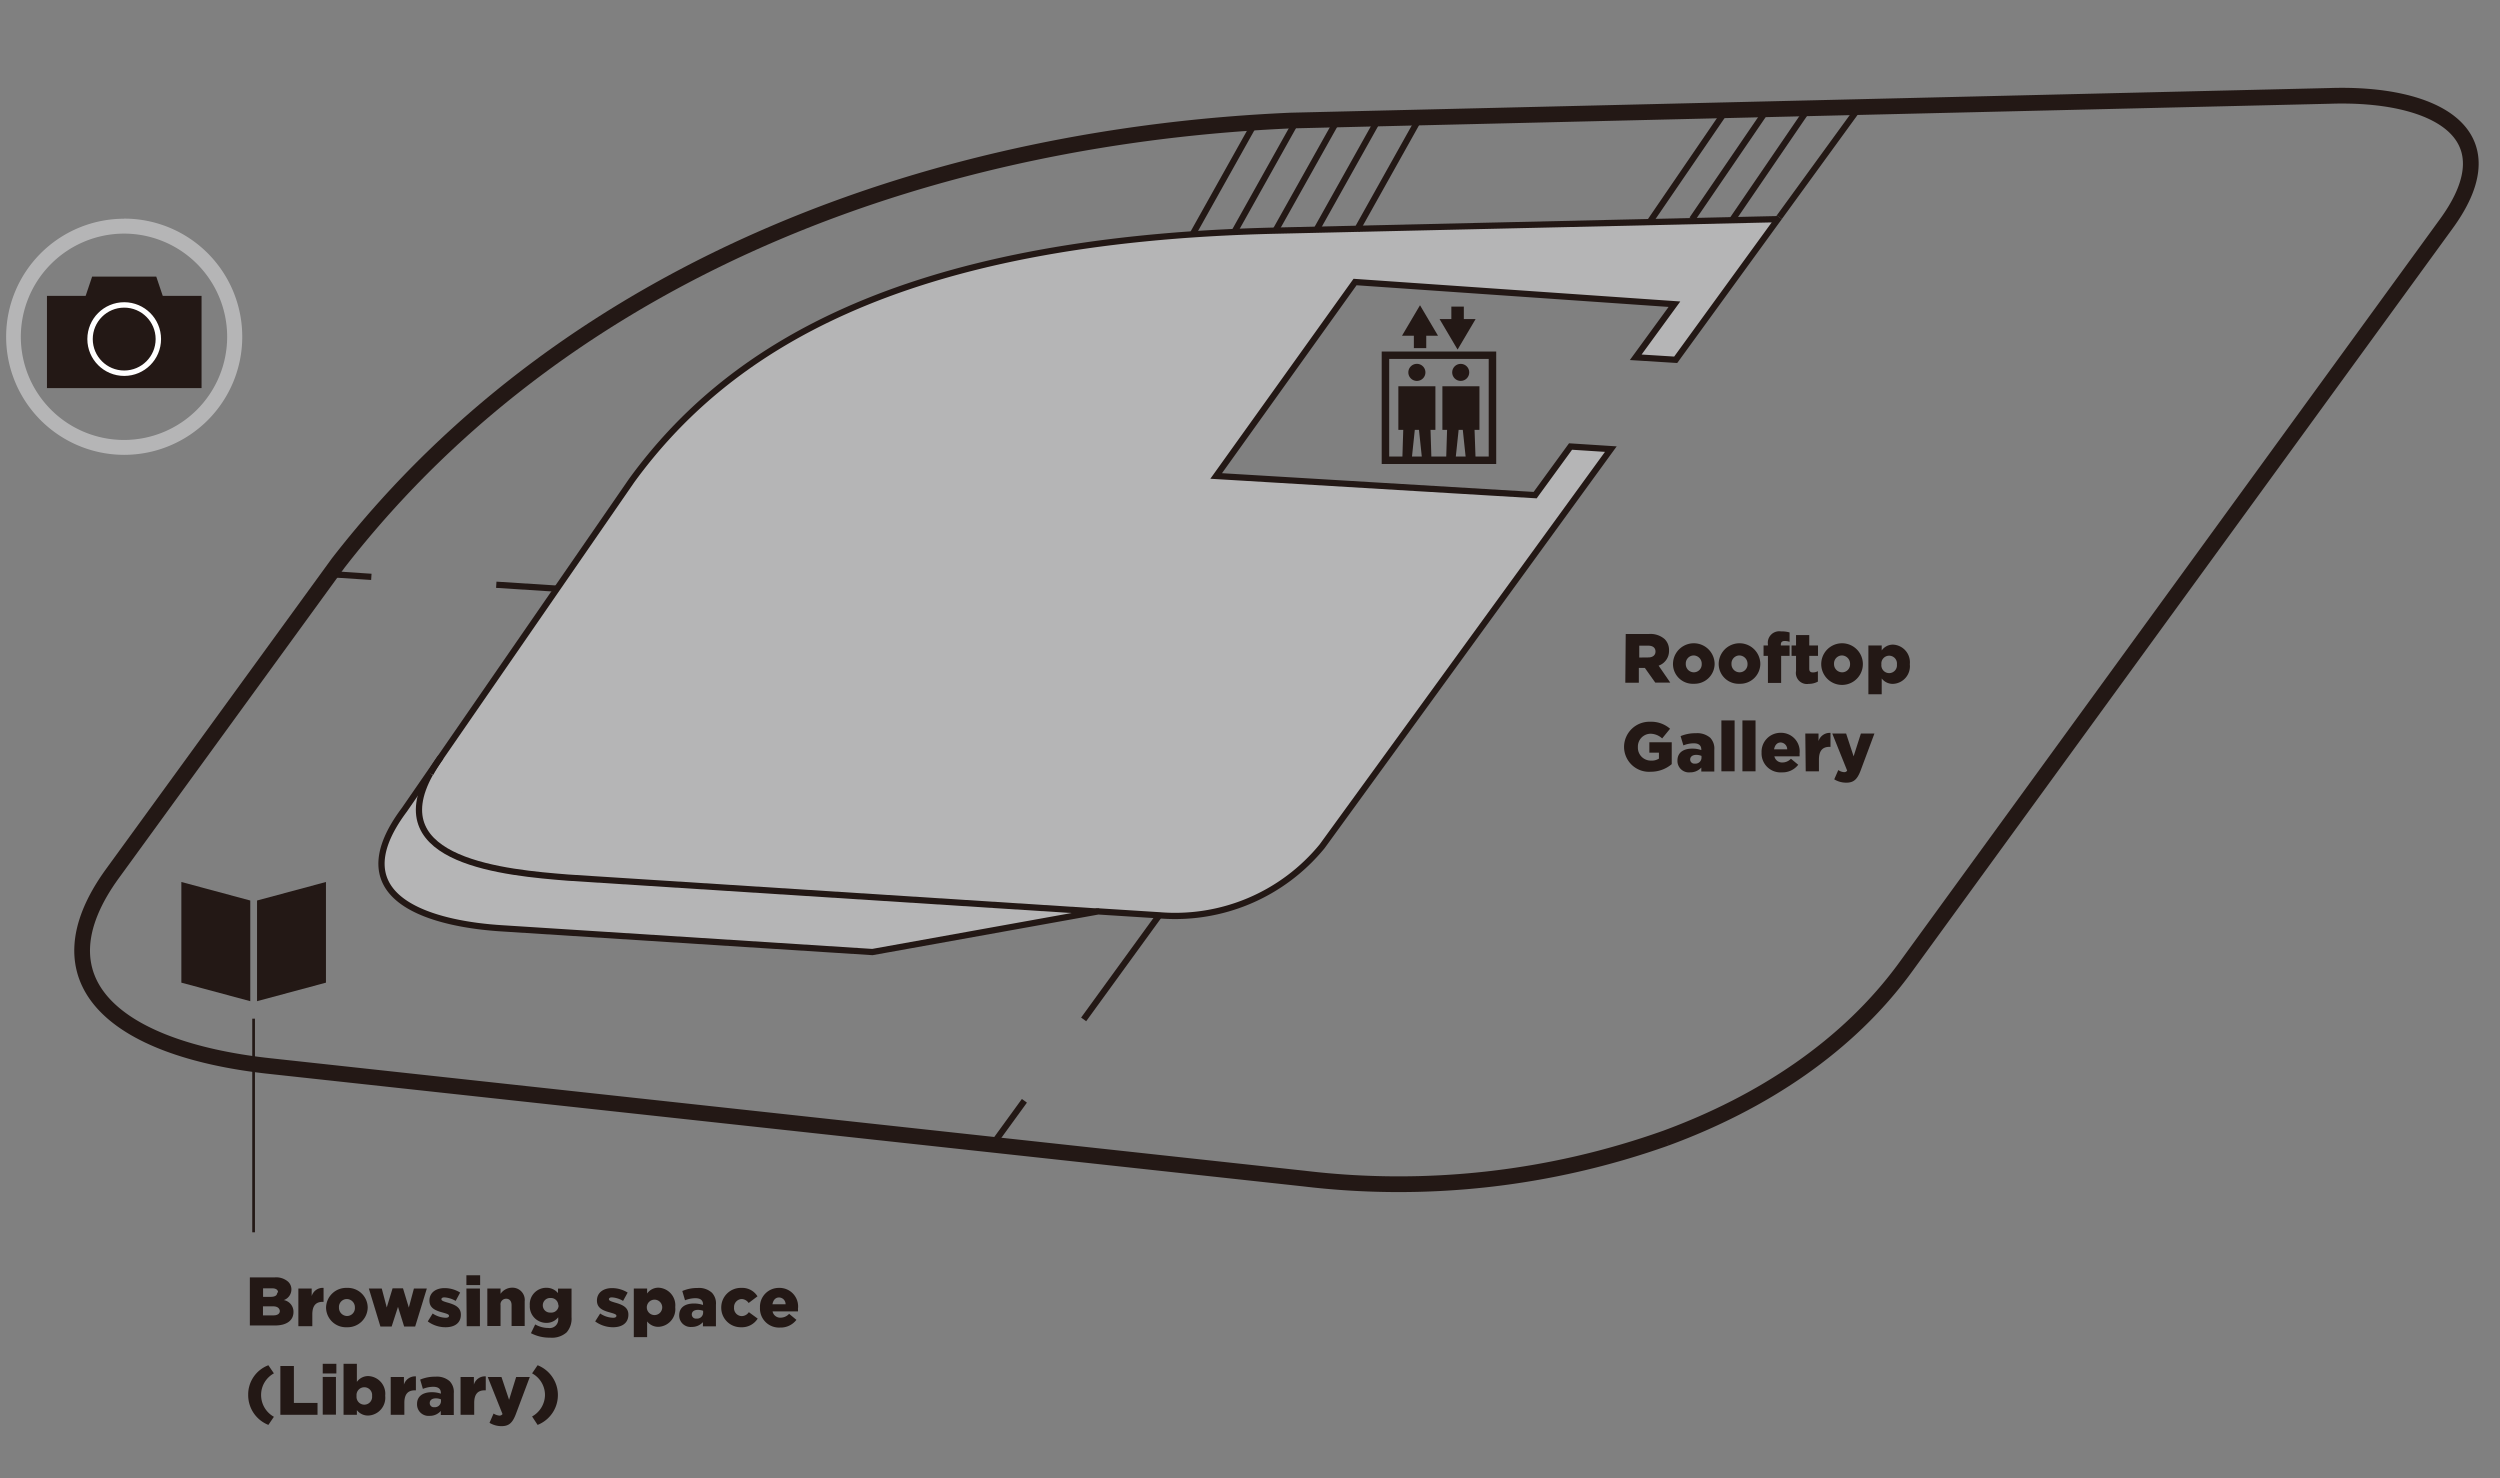 <svg id="レイヤー_1" data-name="レイヤー 1" xmlns="http://www.w3.org/2000/svg" viewBox="0 0 240.14 142"><rect x="0" y="0" width="240.14" height="142" fill="#808080" stroke="none"/><defs><style>.cls-1,.cls-6{fill:#b5b5b6;}.cls-1,.cls-2,.cls-3,.cls-5{stroke:#231815;}.cls-1,.cls-2,.cls-3,.cls-5,.cls-7{stroke-miterlimit:10;}.cls-1,.cls-2{stroke-width:0.6px;}.cls-2,.cls-3,.cls-5,.cls-7{fill:none;}.cls-3{stroke-width:1.51px;}.cls-4{fill:#231815;}.cls-5{stroke-width:0.26px;}.cls-7{stroke:#fff;stroke-width:0.52px;}</style></defs><title>アートボード 1</title><path class="cls-1" d="M150.86,42.89l-3.4,4.67h0l-30.64-1.84,13.34-18.63,30.68,2.13-3.72,5.1,3.84.24,9.95-13.69-.13.18-48.1,1.1c-36.64.8-53,11.65-62,24L38.83,77.8c-6.62,8.86,3.36,11,9.37,11.37l35.6,2.28,21.78-3.92-.33,0,6.12.39A18.25,18.25,0,0,0,127,81.29l27.73-38.15Z"/><line class="cls-2" x1="98.4" y1="105.74" x2="95.34" y2="109.95"/><line class="cls-2" x1="111.37" y1="87.9" x2="104.09" y2="97.92"/><line class="cls-2" x1="35.67" y1="55.41" x2="31.71" y2="55.15"/><line class="cls-2" x1="53.61" y1="56.55" x2="47.67" y2="56.17"/><line class="cls-2" x1="170.91" y1="20.87" x2="178.51" y2="10.42"/><path class="cls-1" d="M41.32,74.3c-4.73,8.48,7.33,9.53,13.24,10l50.69,3.25"/><path class="cls-1" d="M42.35,72.71a15.62,15.62,0,0,0-1,1.59"/><line class="cls-2" x1="173.54" y1="10.66" x2="166.32" y2="21.23"/><line class="cls-2" x1="169.76" y1="10.49" x2="162.54" y2="21.06"/><line class="cls-2" x1="165.99" y1="10.32" x2="158.46" y2="21.33"/><line class="cls-2" x1="130.32" y1="22.12" x2="136.34" y2="11.36"/><line class="cls-2" x1="132.45" y1="11.37" x2="126.42" y2="22.14"/><line class="cls-2" x1="128.55" y1="11.39" x2="122.52" y2="22.15"/><line class="cls-2" x1="124.65" y1="11.41" x2="118.63" y2="22.17"/><line class="cls-2" x1="120.76" y1="11.42" x2="114.61" y2="22.41"/><path class="cls-3" d="M160,109.33c9.28-3.41,17.52-8.83,23.05-16.44L235,21.47c6.39-8.8-1.33-12.58-11.17-12.26L124,11.58C91.34,13,55.36,24.64,32.49,54.08L10.81,83.9c-7.56,10.41.32,16.84,14.9,18.48l99.56,10.83A76.53,76.53,0,0,0,160,109.33"/><path class="cls-4" d="M24,122.7h2.4a1.74,1.74,0,0,1,1.28.42,1,1,0,0,1,.31.76v0a1.08,1.08,0,0,1-.73,1,1.14,1.14,0,0,1,.93,1.15h0c0,.8-.65,1.29-1.77,1.29H24Zm2.71,1.45c0-.26-.21-.4-.59-.4h-.85v.82H26c.4,0,.63-.13.63-.41Zm-.45,1.33h-1v.87h1c.4,0,.62-.16.62-.43v0C26.84,125.65,26.64,125.48,26.21,125.48Z"/><path class="cls-4" d="M28.66,123.77h1.28v.73a1.1,1.1,0,0,1,1.14-.79v1.34H31c-.67,0-1,.38-1,1.21v1.13H28.66Z"/><path class="cls-4" d="M31.32,125.6v0a1.93,1.93,0,0,1,2-1.89,1.91,1.91,0,0,1,2,1.88h0a1.93,1.93,0,0,1-2,1.9A1.91,1.91,0,0,1,31.32,125.6Zm2.77,0v0a.79.79,0,0,0-.78-.82.76.76,0,0,0-.75.81h0a.79.79,0,0,0,.77.82A.76.76,0,0,0,34.09,125.6Z"/><path class="cls-4" d="M35.43,123.77h1.24l.48,1.82.56-1.84h1l.56,1.85.49-1.83H41l-1.12,3.65H38.82l-.59-1.89-.61,1.89H36.54Z"/><path class="cls-4" d="M41.09,126.93l.47-.76a2.39,2.39,0,0,0,1.24.41c.22,0,.33-.07.33-.19v0c0-.14-.21-.2-.59-.31-.72-.19-1.29-.43-1.29-1.15v0c0-.77.62-1.2,1.46-1.2a2.82,2.82,0,0,1,1.49.43l-.43.8a2.48,2.48,0,0,0-1.08-.34c-.19,0-.29.07-.29.18h0c0,.14.21.21.59.32.71.2,1.28.45,1.28,1.16h0c0,.8-.59,1.21-1.48,1.21A2.87,2.87,0,0,1,41.09,126.93Z"/><path class="cls-4" d="M44.8,122.5h1.32v.94H44.8Zm0,1.27H46.1v3.62H44.83Z"/><path class="cls-4" d="M46.81,123.77h1.27v.51a1.36,1.36,0,0,1,1.09-.59A1.18,1.18,0,0,1,50.4,125v2.37H49.14v-2c0-.4-.21-.62-.52-.62a.54.54,0,0,0-.54.62v2H46.81Z"/><path class="cls-4" d="M51,128.06l.41-.84a2.56,2.56,0,0,0,1.27.34.82.82,0,0,0,.94-.89v-.14a1.41,1.41,0,0,1-1.11.54,1.59,1.59,0,0,1-1.62-1.68h0a1.58,1.58,0,0,1,1.57-1.69,1.43,1.43,0,0,1,1.14.51v-.43H54.9v2.75a2,2,0,0,1-.47,1.45,2.12,2.12,0,0,1-1.59.51A3.84,3.84,0,0,1,51,128.06Zm2.63-2.67h0a.71.71,0,0,0-.75-.71.7.7,0,0,0-.74.71v0a.69.69,0,0,0,.74.69A.7.7,0,0,0,53.66,125.39Z"/><path class="cls-4" d="M57.17,126.93l.48-.76a2.34,2.34,0,0,0,1.24.41c.22,0,.32-.07.32-.19v0c0-.14-.2-.2-.58-.31-.72-.19-1.29-.43-1.29-1.15v0c0-.77.62-1.2,1.45-1.2a2.85,2.85,0,0,1,1.5.43l-.44.8a2.4,2.4,0,0,0-1.07-.34c-.19,0-.29.07-.29.18h0c0,.14.21.21.58.32.72.2,1.29.45,1.29,1.16h0c0,.8-.6,1.21-1.48,1.21A2.92,2.92,0,0,1,57.17,126.93Z"/><path class="cls-4" d="M60.88,123.77h1.28v.48a1.31,1.31,0,0,1,1.09-.56,1.69,1.69,0,0,1,1.61,1.87v0a1.7,1.7,0,0,1-1.6,1.89,1.35,1.35,0,0,1-1.1-.52v1.51H60.88Zm2.73,1.81h0a.74.74,0,1,0-1.48,0h0a.74.74,0,1,0,1.48,0Z"/><path class="cls-4" d="M65.24,126.35h0c0-.76.56-1.14,1.42-1.14a2.64,2.64,0,0,1,.87.14v-.06c0-.38-.24-.59-.73-.59a2.74,2.74,0,0,0-1,.2l-.26-.89a3.57,3.57,0,0,1,1.46-.29,1.84,1.84,0,0,1,1.38.45,1.48,1.48,0,0,1,.39,1.15v2.08H67.52V127a1.42,1.42,0,0,1-1.07.46A1.1,1.1,0,0,1,65.24,126.35Zm2.3-.27v-.17a1.49,1.49,0,0,0-.5-.09c-.37,0-.59.17-.59.45h0a.4.4,0,0,0,.45.39A.58.58,0,0,0,67.54,126.08Z"/><path class="cls-4" d="M69.28,125.6v0a1.88,1.88,0,0,1,1.94-1.89,1.71,1.71,0,0,1,1.54.81l-.85.64a.83.83,0,0,0-.68-.38.77.77,0,0,0-.72.81h0a.76.76,0,0,0,.73.83.83.83,0,0,0,.69-.38l.85.62a1.79,1.79,0,0,1-1.6.83A1.87,1.87,0,0,1,69.28,125.6Z"/><path class="cls-4" d="M73,125.6v0a1.81,1.81,0,0,1,1.83-1.89,1.78,1.78,0,0,1,1.82,2,2.35,2.35,0,0,1,0,.26H74.21a.75.75,0,0,0,.78.6,1.11,1.11,0,0,0,.81-.37l.7.58a1.9,1.9,0,0,1-1.57.74A1.83,1.83,0,0,1,73,125.6Zm2.46-.32a.64.64,0,0,0-.63-.65c-.34,0-.56.25-.63.65Z"/><path class="cls-4" d="M23.84,134a3,3,0,0,1,1.94-2.86l.53.78A2.36,2.36,0,0,0,25.08,134a2.39,2.39,0,0,0,1.23,2.09l-.53.78A3.07,3.07,0,0,1,23.84,134Z"/><path class="cls-4" d="M26.93,131.21h1.3v3.55H30.5v1.14H26.93Z"/><path class="cls-4" d="M31,131h1.31v.93H31Zm0,1.26h1.27v3.63H31Z"/><path class="cls-4" d="M34.28,135.45v.45H33V131h1.28v1.74a1.32,1.32,0,0,1,1.09-.56A1.7,1.7,0,0,1,37,134.07h0a1.71,1.71,0,0,1-1.6,1.9A1.33,1.33,0,0,1,34.28,135.45Zm1.46-1.36v0a.75.75,0,1,0-1.49,0v0a.75.75,0,1,0,1.49,0Z"/><path class="cls-4" d="M37.53,132.27H38.8V133a1.12,1.12,0,0,1,1.15-.79v1.34h-.11c-.66,0-1,.38-1,1.21v1.14H37.53Z"/><path class="cls-4" d="M40.06,134.86v0c0-.75.57-1.13,1.42-1.13a2.64,2.64,0,0,1,.87.14v-.06c0-.39-.24-.6-.73-.6a2.74,2.74,0,0,0-1,.2l-.26-.89a3.59,3.59,0,0,1,1.47-.28,1.83,1.83,0,0,1,1.37.44,1.49,1.49,0,0,1,.39,1.15v2.09H42.34v-.39a1.38,1.38,0,0,1-1.07.47A1.1,1.1,0,0,1,40.06,134.86Zm2.3-.28v-.16a1.24,1.24,0,0,0-.5-.1c-.37,0-.58.18-.58.45h0a.39.39,0,0,0,.44.4A.59.59,0,0,0,42.36,134.58Z"/><path class="cls-4" d="M44.24,132.27h1.28V133a1.1,1.1,0,0,1,1.14-.79v1.34h-.11c-.66,0-1,.38-1,1.21v1.14H44.24Z"/><path class="cls-4" d="M49.58,132.27h1.31l-1.33,3.54c-.32.85-.66,1.18-1.38,1.18a2.21,2.21,0,0,1-1.16-.32l.39-.89a1.31,1.31,0,0,0,.56.2.36.36,0,0,0,.3-.15l-1.42-3.56h1.32l.73,2.19Z"/><path class="cls-4" d="M51.11,136.06A2.4,2.4,0,0,0,52.35,134a2.37,2.37,0,0,0-1.24-2.08l.53-.78a3.08,3.08,0,0,1,0,5.73Z"/><path class="cls-4" d="M156.16,60.9h2.22a2.06,2.06,0,0,1,1.53.5,1.47,1.47,0,0,1,.41,1.09h0a1.49,1.49,0,0,1-1,1.45l1.12,1.63H159L158,64.16h-.58v1.42h-1.3Zm2.17,2.25c.43,0,.69-.22.69-.56h0c0-.38-.27-.57-.7-.57h-.86v1.14Z"/><path class="cls-4" d="M160.7,63.79h0a2,2,0,0,1,4,0v0a1.93,1.93,0,0,1-2,1.89A1.9,1.9,0,0,1,160.7,63.79Zm2.76,0h0a.79.79,0,0,0-.77-.83.77.77,0,0,0-.76.81v0a.78.78,0,0,0,.77.81A.76.76,0,0,0,163.46,63.79Z"/><path class="cls-4" d="M165.09,63.79h0a2,2,0,0,1,4,0v0a1.93,1.93,0,0,1-2,1.89A1.91,1.91,0,0,1,165.09,63.79Zm2.77,0h0a.8.8,0,0,0-.78-.83.77.77,0,0,0-.76.81v0a.78.78,0,0,0,.77.81A.76.76,0,0,0,167.86,63.79Z"/><path class="cls-4" d="M169.82,63h-.42V62h.42V61.9a1.1,1.1,0,0,1,1.26-1.25,2.7,2.7,0,0,1,.82.1v.9a1.4,1.4,0,0,0-.47-.08c-.24,0-.37.11-.37.34V62h.84v1h-.81v2.6h-1.27Z"/><path class="cls-4" d="M172.52,64.46V63h-.43V62h.43V61h1.27V62h.84v1h-.84v1.23c0,.26.11.36.35.36a1,1,0,0,0,.48-.12v1a1.79,1.79,0,0,1-.88.22A1.06,1.06,0,0,1,172.52,64.46Z"/><path class="cls-4" d="M174.94,63.79h0a2,2,0,0,1,4,0v0a2,2,0,0,1-4,0Zm2.77,0h0a.8.8,0,0,0-.78-.83.77.77,0,0,0-.76.81v0a.78.78,0,0,0,.77.81A.76.76,0,0,0,177.71,63.79Z"/><path class="cls-4" d="M179.47,62h1.28v.48a1.31,1.31,0,0,1,1.09-.56,1.7,1.7,0,0,1,1.61,1.88h0a1.7,1.7,0,0,1-1.6,1.89,1.33,1.33,0,0,1-1.1-.52v1.52h-1.28Zm2.74,1.82v0a.75.75,0,1,0-1.49,0v0a.75.75,0,1,0,1.49,0Z"/><path class="cls-4" d="M156,71.76v0a2.43,2.43,0,0,1,2.52-2.43,2.73,2.73,0,0,1,1.9.67l-.76.93a1.68,1.68,0,0,0-1.14-.45,1.23,1.23,0,0,0-1.19,1.28v0a1.24,1.24,0,0,0,1.27,1.3,1.28,1.28,0,0,0,.75-.19V72.3h-.92v-1h2.15v2.1a3.09,3.09,0,0,1-2,.73A2.4,2.4,0,0,1,156,71.76Z"/><path class="cls-4" d="M161.13,73.05h0c0-.76.57-1.14,1.42-1.14a2.55,2.55,0,0,1,.87.14V72c0-.38-.23-.6-.72-.6a2.7,2.7,0,0,0-1,.2l-.27-.89a3.63,3.63,0,0,1,1.47-.28,1.9,1.9,0,0,1,1.38.44,1.51,1.51,0,0,1,.39,1.16v2.08h-1.25v-.38a1.43,1.43,0,0,1-1.08.46A1.1,1.1,0,0,1,161.13,73.05Zm2.31-.27v-.17a1.32,1.32,0,0,0-.51-.1c-.36,0-.58.18-.58.45v0a.4.4,0,0,0,.45.39A.58.58,0,0,0,163.44,72.78Z"/><path class="cls-4" d="M165.35,69.2h1.27v4.89h-1.27Z"/><path class="cls-4" d="M167.37,69.2h1.26v4.89h-1.26Z"/><path class="cls-4" d="M169.21,72.29h0a1.82,1.82,0,0,1,1.83-1.9,1.79,1.79,0,0,1,1.82,2,2.35,2.35,0,0,1,0,.26h-2.42a.75.75,0,0,0,.78.59,1.11,1.11,0,0,0,.81-.36l.7.58a1.9,1.9,0,0,1-1.57.73A1.82,1.82,0,0,1,169.21,72.29Zm2.46-.31a.65.65,0,0,0-.63-.66c-.34,0-.56.26-.63.66Z"/><path class="cls-4" d="M173.41,70.46h1.27v.73a1.12,1.12,0,0,1,1.15-.79v1.34h-.11c-.66,0-1,.39-1,1.22v1.13h-1.27Z"/><path class="cls-4" d="M178.75,70.46h1.3L178.73,74c-.32.85-.66,1.18-1.38,1.18a2.19,2.19,0,0,1-1.16-.32l.39-.89a1.12,1.12,0,0,0,.55.2.31.31,0,0,0,.3-.15L176,70.46h1.33l.72,2.19Z"/><line class="cls-5" x1="24.36" y1="97.85" x2="24.36" y2="118.37"/><path class="cls-4" d="M136.1,36.59a.82.82,0,1,0-.82-.82A.82.82,0,0,0,136.1,36.59Z"/><path class="cls-4" d="M132.72,33.77v10.8h11V33.77Zm3.58,7.52.27,2.56h-.94l.27-2.56Zm4.21,0,.27,2.56h-.94l.27-2.56ZM143,43.85h-1.27l-.09-2.56h.47V37.1h-3.56v4.19H139l-.08,2.56h-1.43l-.08-2.56h.47V37.1h-3.56v4.19h.47l-.08,2.56h-1.27V34.48H143Z"/><polygon class="cls-4" points="135.81 33.44 137 33.44 137 32.25 138.13 32.25 136.4 29.32 134.67 32.25 135.81 32.25 135.81 33.44"/><polygon class="cls-4" points="140.01 33.58 141.74 30.65 140.61 30.65 140.61 29.45 139.41 29.45 139.41 30.65 138.28 30.65 140.01 33.58"/><circle class="cls-4" cx="140.31" cy="35.77" r="0.82"/><polygon class="cls-4" points="17.42 94.39 24.04 96.17 24.04 86.5 17.42 84.72 17.42 94.39"/><polygon class="cls-4" points="24.69 86.5 24.69 96.17 31.31 94.39 31.31 84.72 24.69 86.5"/><path class="cls-6" d="M11.93,22.44A9.91,9.91,0,1,1,2,32.35a9.93,9.93,0,0,1,9.91-9.91m0-1.43A11.34,11.34,0,1,0,23.27,32.35,11.34,11.34,0,0,0,11.93,21Z"/><rect class="cls-4" x="4.51" y="28.42" width="14.85" height="8.86"/><polygon class="cls-4" points="16.07 29.72 7.79 29.72 8.85 26.57 15.01 26.57 16.07 29.72"/><circle class="cls-7" cx="11.93" cy="32.57" r="3.28"/></svg>